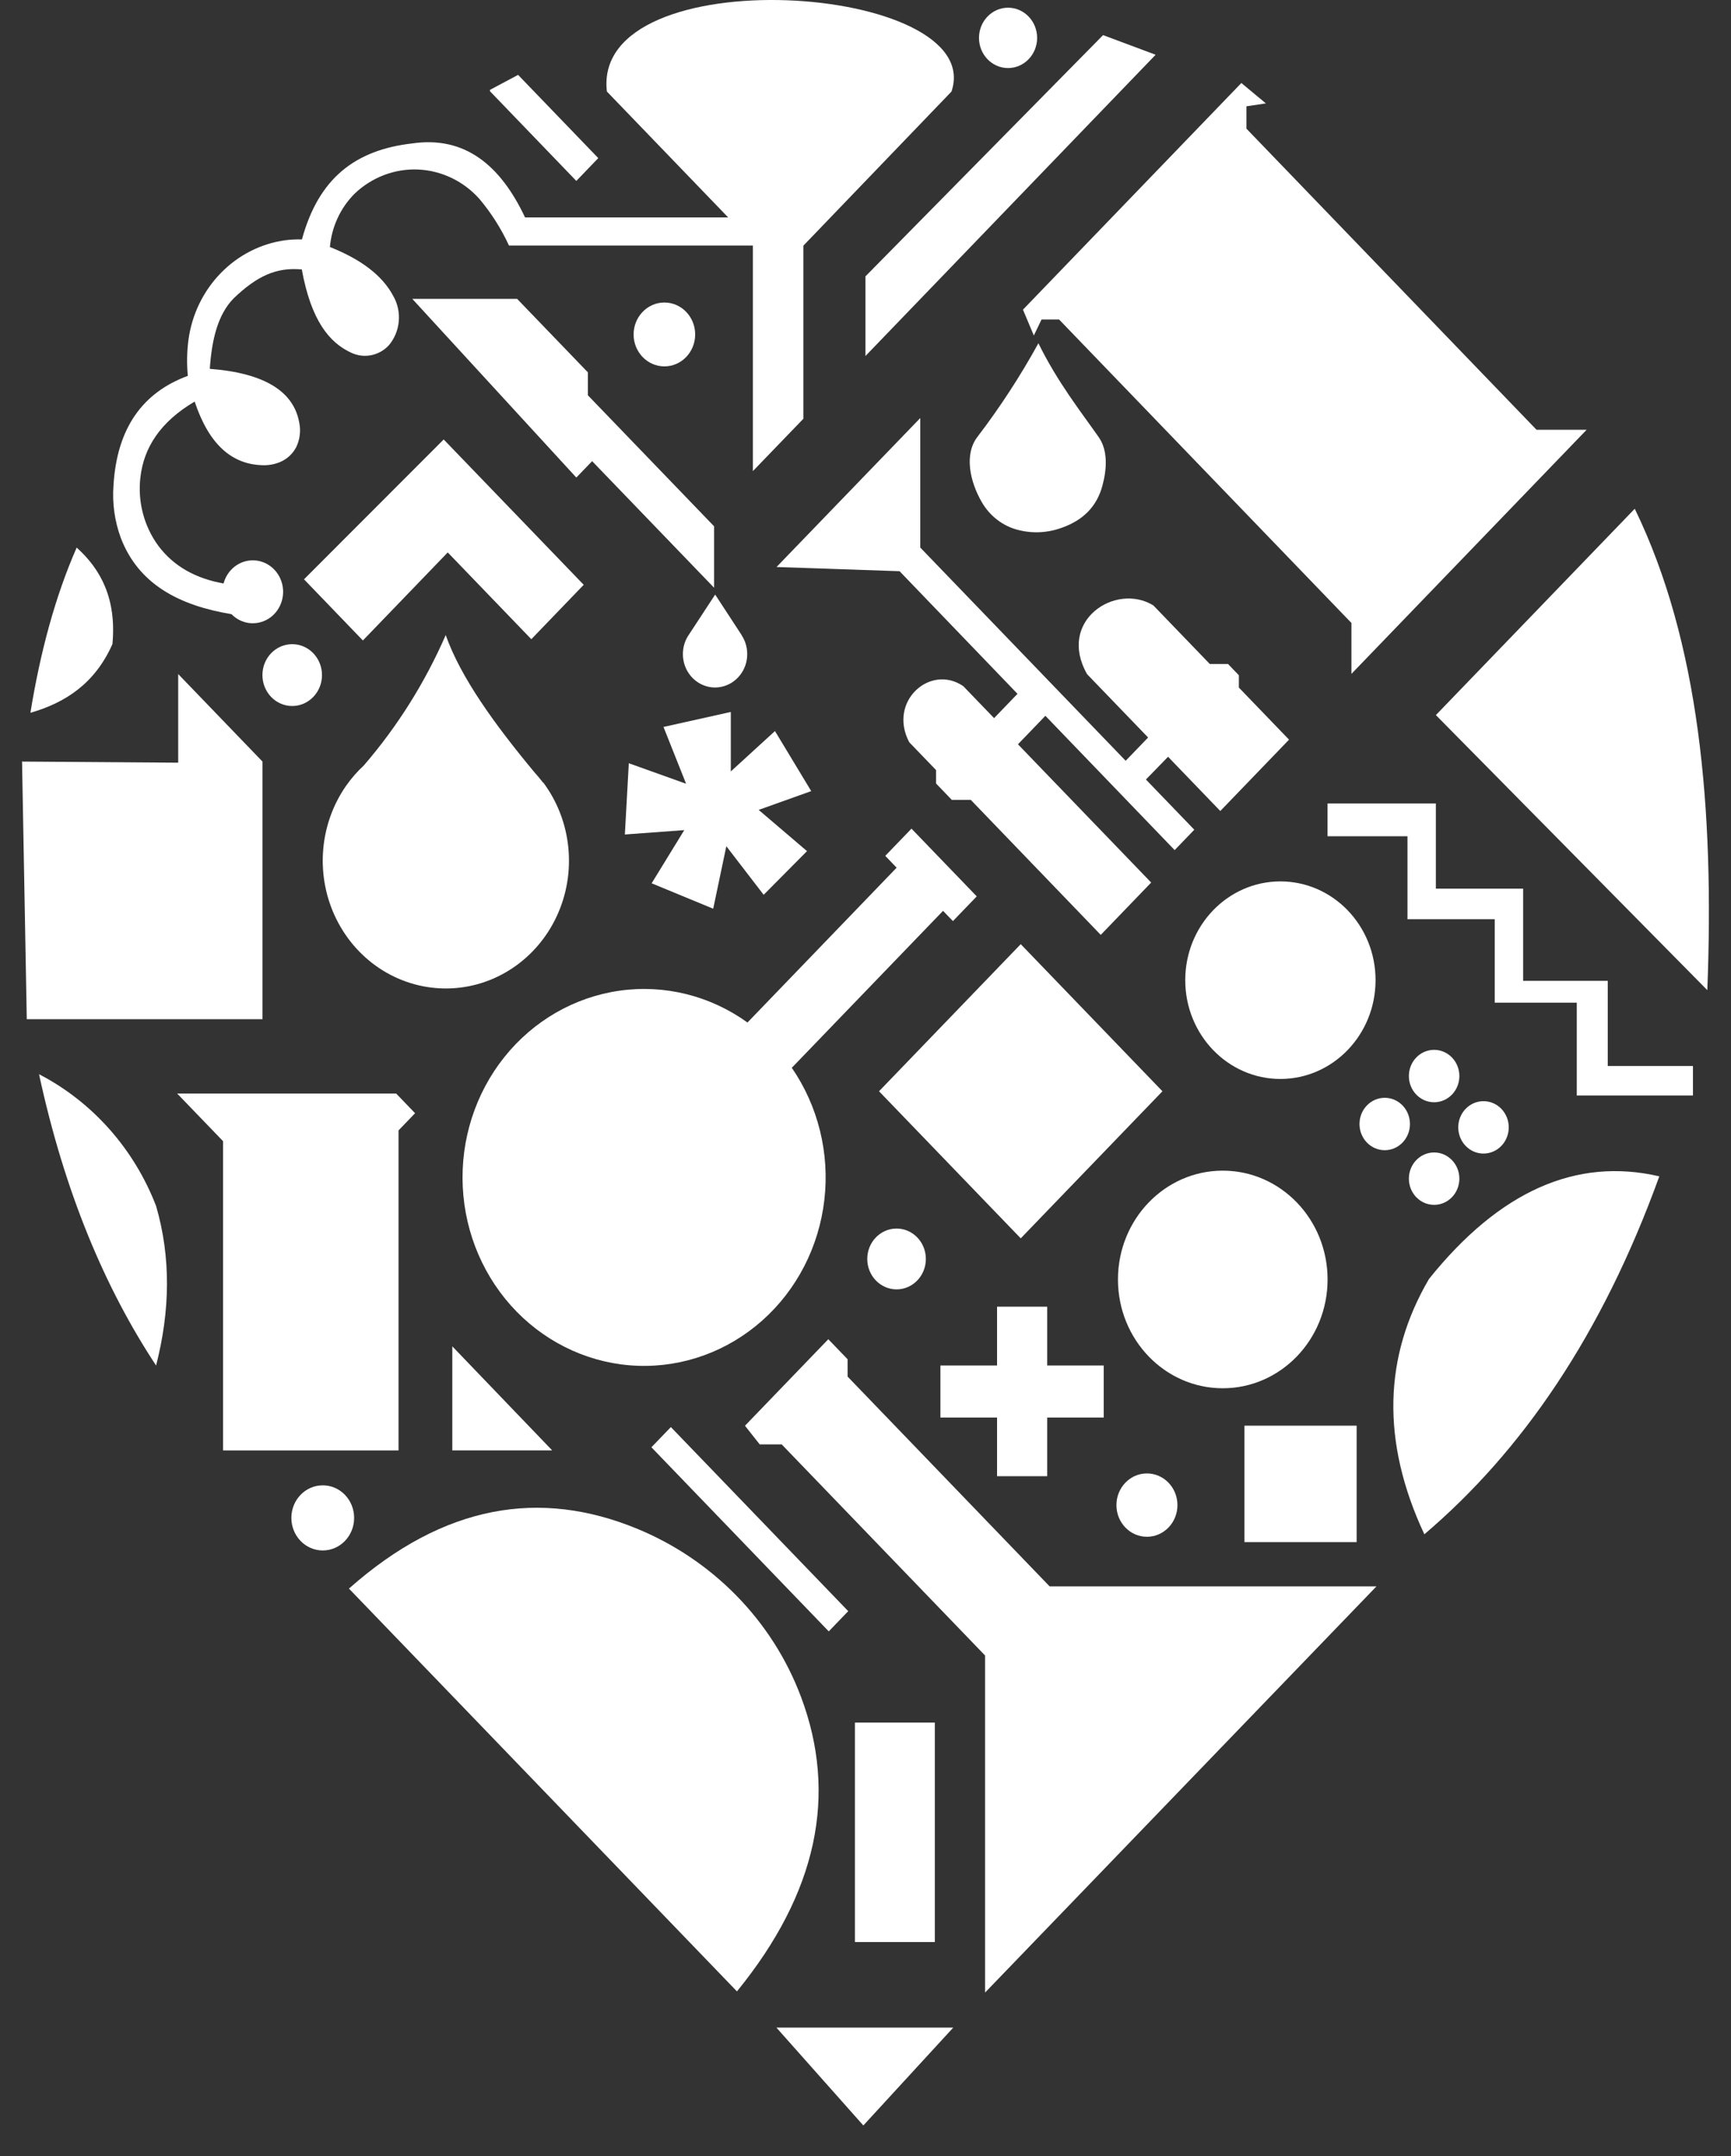 <svg width="53" height="66" viewBox="0 0 53 66" fill="none" xmlns="http://www.w3.org/2000/svg">
<rect x="0" y="0" width="53" height="66" fill="#333333" stroke="none"/>
<path d="M40.647 25.598H43.094V28.137H45.766V30.692H48.278V33.533H51.835V32.631H49.227V30.024H46.635V27.202H43.963V24.595H40.647V25.598Z" fill="white"/>
<path d="M43.611 46.965C46.602 44.422 49.05 40.859 50.805 36.008C48.259 35.417 45.909 36.464 43.754 39.148C42.367 41.513 42.28 44.12 43.611 46.965Z" fill="white"/>
<path d="M37.439 42.495C39.211 42.495 40.648 41.004 40.648 39.165C40.648 37.325 39.211 35.834 37.439 35.834C35.666 35.834 34.23 37.325 34.23 39.165C34.23 41.004 35.666 42.495 37.439 42.495Z" fill="white"/>
<path d="M39.203 33.027C40.812 33.027 42.117 31.673 42.117 30.003C42.117 28.333 40.812 26.98 39.203 26.98C37.594 26.98 36.29 28.333 36.29 30.003C36.29 31.673 37.594 33.027 39.203 33.027Z" fill="white"/>
<path d="M43.964 21.889L50.053 15.573C52.033 19.646 52.49 24.751 52.275 30.309L43.964 21.889Z" fill="white"/>
<path d="M38.008 2.541L31.321 9.479L31.654 10.27L31.89 9.78H32.427L41.378 19.069V20.628L48.58 13.155H47.045L38.164 3.939V3.254L38.759 3.165L38.008 2.541Z" fill="white"/>
<path d="M31.794 10.507C32.385 11.711 33.121 12.637 33.642 13.383C33.927 13.792 33.888 14.365 33.758 14.851C33.586 15.514 33.152 15.924 32.526 16.149C32.096 16.31 31.63 16.337 31.186 16.225C30.951 16.168 30.73 16.062 30.536 15.913C30.342 15.765 30.178 15.577 30.056 15.362C29.708 14.76 29.506 13.917 29.93 13.369C30.62 12.465 31.243 11.508 31.794 10.507Z" fill="white"/>
<path d="M26.498 8.46V10.898L35.383 1.676L33.774 1.075L26.498 8.46Z" fill="white"/>
<path d="M32.063 39.998H30.528V45.187H32.063V39.998Z" fill="white"/>
<path d="M28.794 41.798V43.391H33.794V41.798H28.794Z" fill="white"/>
<path d="M35.117 47.041C35.633 47.041 36.051 46.607 36.051 46.072C36.051 45.536 35.633 45.102 35.117 45.102C34.601 45.102 34.183 45.536 34.183 46.072C34.183 46.607 34.601 47.041 35.117 47.041Z" fill="white"/>
<path d="M41.538 43.64H38.103V47.204H41.538V43.64Z" fill="white"/>
<path d="M28.623 52.729H26.176V59.446H28.623V52.729Z" fill="white"/>
<path d="M23.772 62.065H29.187L26.434 65.061L23.772 62.065Z" fill="white"/>
<path d="M30.865 2.083C31.356 2.083 31.755 1.67 31.755 1.16C31.755 0.65 31.356 0.236 30.865 0.236C30.373 0.236 29.975 0.65 29.975 1.16C29.975 1.67 30.373 2.083 30.865 2.083Z" fill="white"/>
<path d="M20.343 11.215C20.863 11.215 21.285 10.777 21.285 10.238C21.285 9.698 20.863 9.26 20.343 9.26C19.822 9.26 19.4 9.698 19.4 10.238C19.4 10.777 19.822 11.215 20.343 11.215Z" fill="white"/>
<path d="M8.947 21.611C9.45 21.611 9.859 21.187 9.859 20.664C9.859 20.142 9.45 19.718 8.947 19.718C8.443 19.718 8.035 20.142 8.035 20.664C8.035 21.187 8.443 21.611 8.947 21.611Z" fill="white"/>
<path d="M27.451 39.468C27.947 39.468 28.348 39.051 28.348 38.537C28.348 38.023 27.947 37.606 27.451 37.606C26.956 37.606 26.554 38.023 26.554 38.537C26.554 39.051 26.956 39.468 27.451 39.468Z" fill="white"/>
<path d="M9.882 47.46C10.413 47.46 10.843 47.014 10.843 46.463C10.843 45.912 10.413 45.466 9.882 45.466C9.352 45.466 8.921 45.912 8.921 46.463C8.921 47.014 9.352 47.46 9.882 47.46Z" fill="white"/>
<path d="M15.002 2.793L17.646 5.538L18.318 4.84L15.863 2.292L15.002 2.751" fill="white"/>
<path d="M13.849 41.212V44.397H16.907L13.849 41.212Z" fill="white"/>
<path d="M20.541 43.683L19.945 44.301L25.375 49.937L25.971 49.318L20.541 43.683Z" fill="white"/>
<path d="M10.684 48.627L22.564 60.957C25.027 57.934 25.648 54.937 24.527 51.946C23.635 49.568 21.776 47.723 19.488 46.787C16.544 45.583 13.609 46.038 10.684 48.627Z" fill="white"/>
<path d="M22.81 43.642L25.361 40.994L25.952 41.607V42.138L32.137 48.559H42.145L30.161 60.993V50.675L23.934 44.213H23.261L22.81 43.642Z" fill="white"/>
<path d="M35.592 33.404L31.253 28.901L26.914 33.404L31.253 37.906L35.592 33.404Z" fill="white"/>
<path d="M27.908 25.365L27.105 26.198L27.453 26.56L22.888 31.298L22.893 31.304C21.75 30.479 20.35 30.13 18.97 30.325C17.59 30.521 16.331 31.246 15.442 32.358C14.553 33.471 14.099 34.889 14.169 36.332C14.239 37.775 14.829 39.139 15.821 40.153C16.814 41.166 18.137 41.757 19.528 41.807C20.92 41.857 22.279 41.363 23.337 40.423C24.395 39.484 25.074 38.166 25.24 36.731C25.407 35.297 25.048 33.849 24.236 32.675L24.245 32.684L28.874 27.881L29.177 28.195L29.906 27.438L27.908 25.365Z" fill="white"/>
<path d="M6.89 44.398H12.202V34.602L12.709 34.076L12.13 33.474H5.425L6.83 34.932V44.398H6.89Z" fill="white"/>
<path d="M1.195 32.882C1.979 36.503 3.209 39.418 4.779 41.799C5.21 40.121 5.237 38.49 4.779 36.915C4.101 35.16 2.825 33.726 1.195 32.882Z" fill="white"/>
<path d="M43.91 33.74C44.337 33.74 44.683 33.381 44.683 32.938C44.683 32.495 44.337 32.136 43.91 32.136C43.483 32.136 43.137 32.495 43.137 32.938C43.137 33.381 43.483 33.74 43.91 33.74Z" fill="white"/>
<path d="M42.398 35.208C42.825 35.208 43.17 34.849 43.17 34.406C43.17 33.963 42.825 33.604 42.398 33.604C41.971 33.604 41.625 33.963 41.625 34.406C41.625 34.849 41.971 35.208 42.398 35.208Z" fill="white"/>
<path d="M45.422 35.311C45.849 35.311 46.195 34.952 46.195 34.509C46.195 34.066 45.849 33.707 45.422 33.707C44.995 33.707 44.649 34.066 44.649 34.509C44.649 34.952 44.995 35.311 45.422 35.311Z" fill="white"/>
<path d="M43.91 36.881C44.337 36.881 44.683 36.522 44.683 36.079C44.683 35.636 44.337 35.277 43.91 35.277C43.483 35.277 43.137 35.636 43.137 36.079C43.137 36.522 43.483 36.881 43.91 36.881Z" fill="white"/>
<path d="M20.315 22.252L22.376 21.793V23.614L23.728 22.378L24.838 24.216L23.229 24.791L24.709 26.053L23.382 27.39L22.239 25.903L21.837 27.816L19.952 27.038L20.951 25.41L19.132 25.544L19.253 23.363L21.007 23.991L20.315 22.252Z" fill="white"/>
<path d="M16.628 23.957L16.616 23.942C16.537 23.837 16.452 23.738 16.364 23.641C15.141 22.169 14.106 20.738 13.647 19.44C13.012 20.895 12.167 22.241 11.14 23.43C10.94 23.616 10.758 23.823 10.6 24.048C10.189 24.636 9.944 25.331 9.892 26.055C9.84 26.78 9.983 27.505 10.306 28.149C10.629 28.794 11.118 29.332 11.719 29.705C12.32 30.077 13.009 30.268 13.709 30.257C14.409 30.246 15.092 30.033 15.682 29.641C16.271 29.25 16.745 28.696 17.048 28.042C17.352 27.387 17.474 26.658 17.4 25.936C17.327 25.213 17.061 24.526 16.633 23.952L16.628 23.957Z" fill="white"/>
<path d="M22.715 19.46L22.709 19.451V19.442L21.897 18.2L21.093 19.427C20.988 19.578 20.926 19.756 20.912 19.942C20.898 20.128 20.933 20.314 21.013 20.48C21.094 20.646 21.216 20.787 21.368 20.886C21.52 20.986 21.695 21.04 21.874 21.044C22.053 21.047 22.23 21 22.386 20.907C22.541 20.814 22.669 20.679 22.756 20.516C22.843 20.353 22.885 20.169 22.878 19.983C22.871 19.797 22.816 19.616 22.717 19.46H22.715Z" fill="white"/>
<path d="M9.308 17.733L11.111 19.605L13.709 16.91L16.268 19.566L17.872 17.901L13.585 13.452L9.308 17.733Z" fill="white"/>
<path d="M12.623 9.148H15.833L18 11.398V12.1L21.864 16.11V17.991L18.13 14.116L17.646 14.618L12.623 9.148Z" fill="white"/>
<path d="M0.675 23.312L0.82 31.198H8.037V23.312L5.456 20.633V23.346L0.675 23.312Z" fill="white"/>
<path d="M2.348 16.761C1.688 18.264 1.232 19.967 0.931 21.819C2.014 21.508 2.915 20.91 3.443 19.714C3.569 18.335 3.096 17.437 2.348 16.761Z" fill="white"/>
<path d="M23.776 17.356L28.177 12.796V16.761L34.466 23.288L35.153 22.575L33.285 20.637C32.356 19.002 34.155 17.82 35.314 18.532L37.042 20.325H37.6L37.932 20.671V21.047L39.468 22.641L37.363 24.825L35.764 23.165L35.086 23.861L36.567 25.398L35.966 26.022L32.008 21.911L31.168 22.783L35.247 27.015L33.703 28.617L29.723 24.484H29.142L28.66 23.983V23.572L27.839 22.72C27.178 21.466 28.488 20.312 29.494 21.004L30.437 21.982L31.154 21.238L27.543 17.485L23.776 17.356Z" fill="white"/>
<path d="M18.582 2.802L22.295 6.655H16.076C15.313 5.036 14.219 4.162 12.631 4.389C10.87 4.589 9.754 5.461 9.245 7.328C9.075 7.324 8.904 7.332 8.735 7.354C7.988 7.456 7.293 7.81 6.758 8.361C6.222 8.912 5.875 9.629 5.77 10.404C5.722 10.769 5.716 11.139 5.751 11.505C4.37 12.014 3.58 13.1 3.475 14.857C3.434 15.403 3.51 15.952 3.698 16.464C4.244 17.889 5.492 18.536 7.088 18.8C7.233 18.949 7.421 19.044 7.623 19.071C7.825 19.097 8.03 19.054 8.207 18.948C8.383 18.842 8.521 18.678 8.598 18.483C8.676 18.287 8.69 18.07 8.637 17.866C8.584 17.662 8.468 17.481 8.307 17.352C8.145 17.223 7.947 17.152 7.743 17.152C7.54 17.151 7.341 17.22 7.179 17.348C7.017 17.476 6.899 17.656 6.845 17.86C5.992 17.709 5.321 17.336 4.851 16.711C4.411 16.115 4.213 15.365 4.298 14.619C4.4 13.701 4.911 12.911 5.96 12.292C6.4 13.616 7.105 14.206 8.011 14.239C8.213 14.251 8.415 14.214 8.601 14.132C8.797 14.043 8.96 13.891 9.065 13.697C9.182 13.46 9.216 13.189 9.161 12.929C8.991 12 8.129 11.421 6.424 11.29C6.483 10.4 6.668 9.619 7.164 9.123C7.867 8.454 8.453 8.175 9.241 8.248C9.523 9.803 10.08 10.49 10.758 10.799C10.945 10.886 11.153 10.913 11.355 10.875C11.557 10.837 11.743 10.737 11.889 10.587L11.9 10.576C12.075 10.372 12.183 10.116 12.209 9.844C12.235 9.572 12.177 9.299 12.043 9.064C11.704 8.421 11.036 7.932 10.101 7.561C10.156 6.942 10.423 6.365 10.853 5.933C11.114 5.682 11.421 5.488 11.755 5.36C12.089 5.232 12.444 5.174 12.8 5.189C13.155 5.204 13.504 5.292 13.827 5.447C14.15 5.602 14.441 5.821 14.682 6.093C15.043 6.523 15.347 7.001 15.584 7.516H23.052V14.421L24.598 12.818V7.52L29.133 2.802C30.249 -0.514 18.095 -1.332 18.582 2.802Z" fill="white"/>
</svg>
